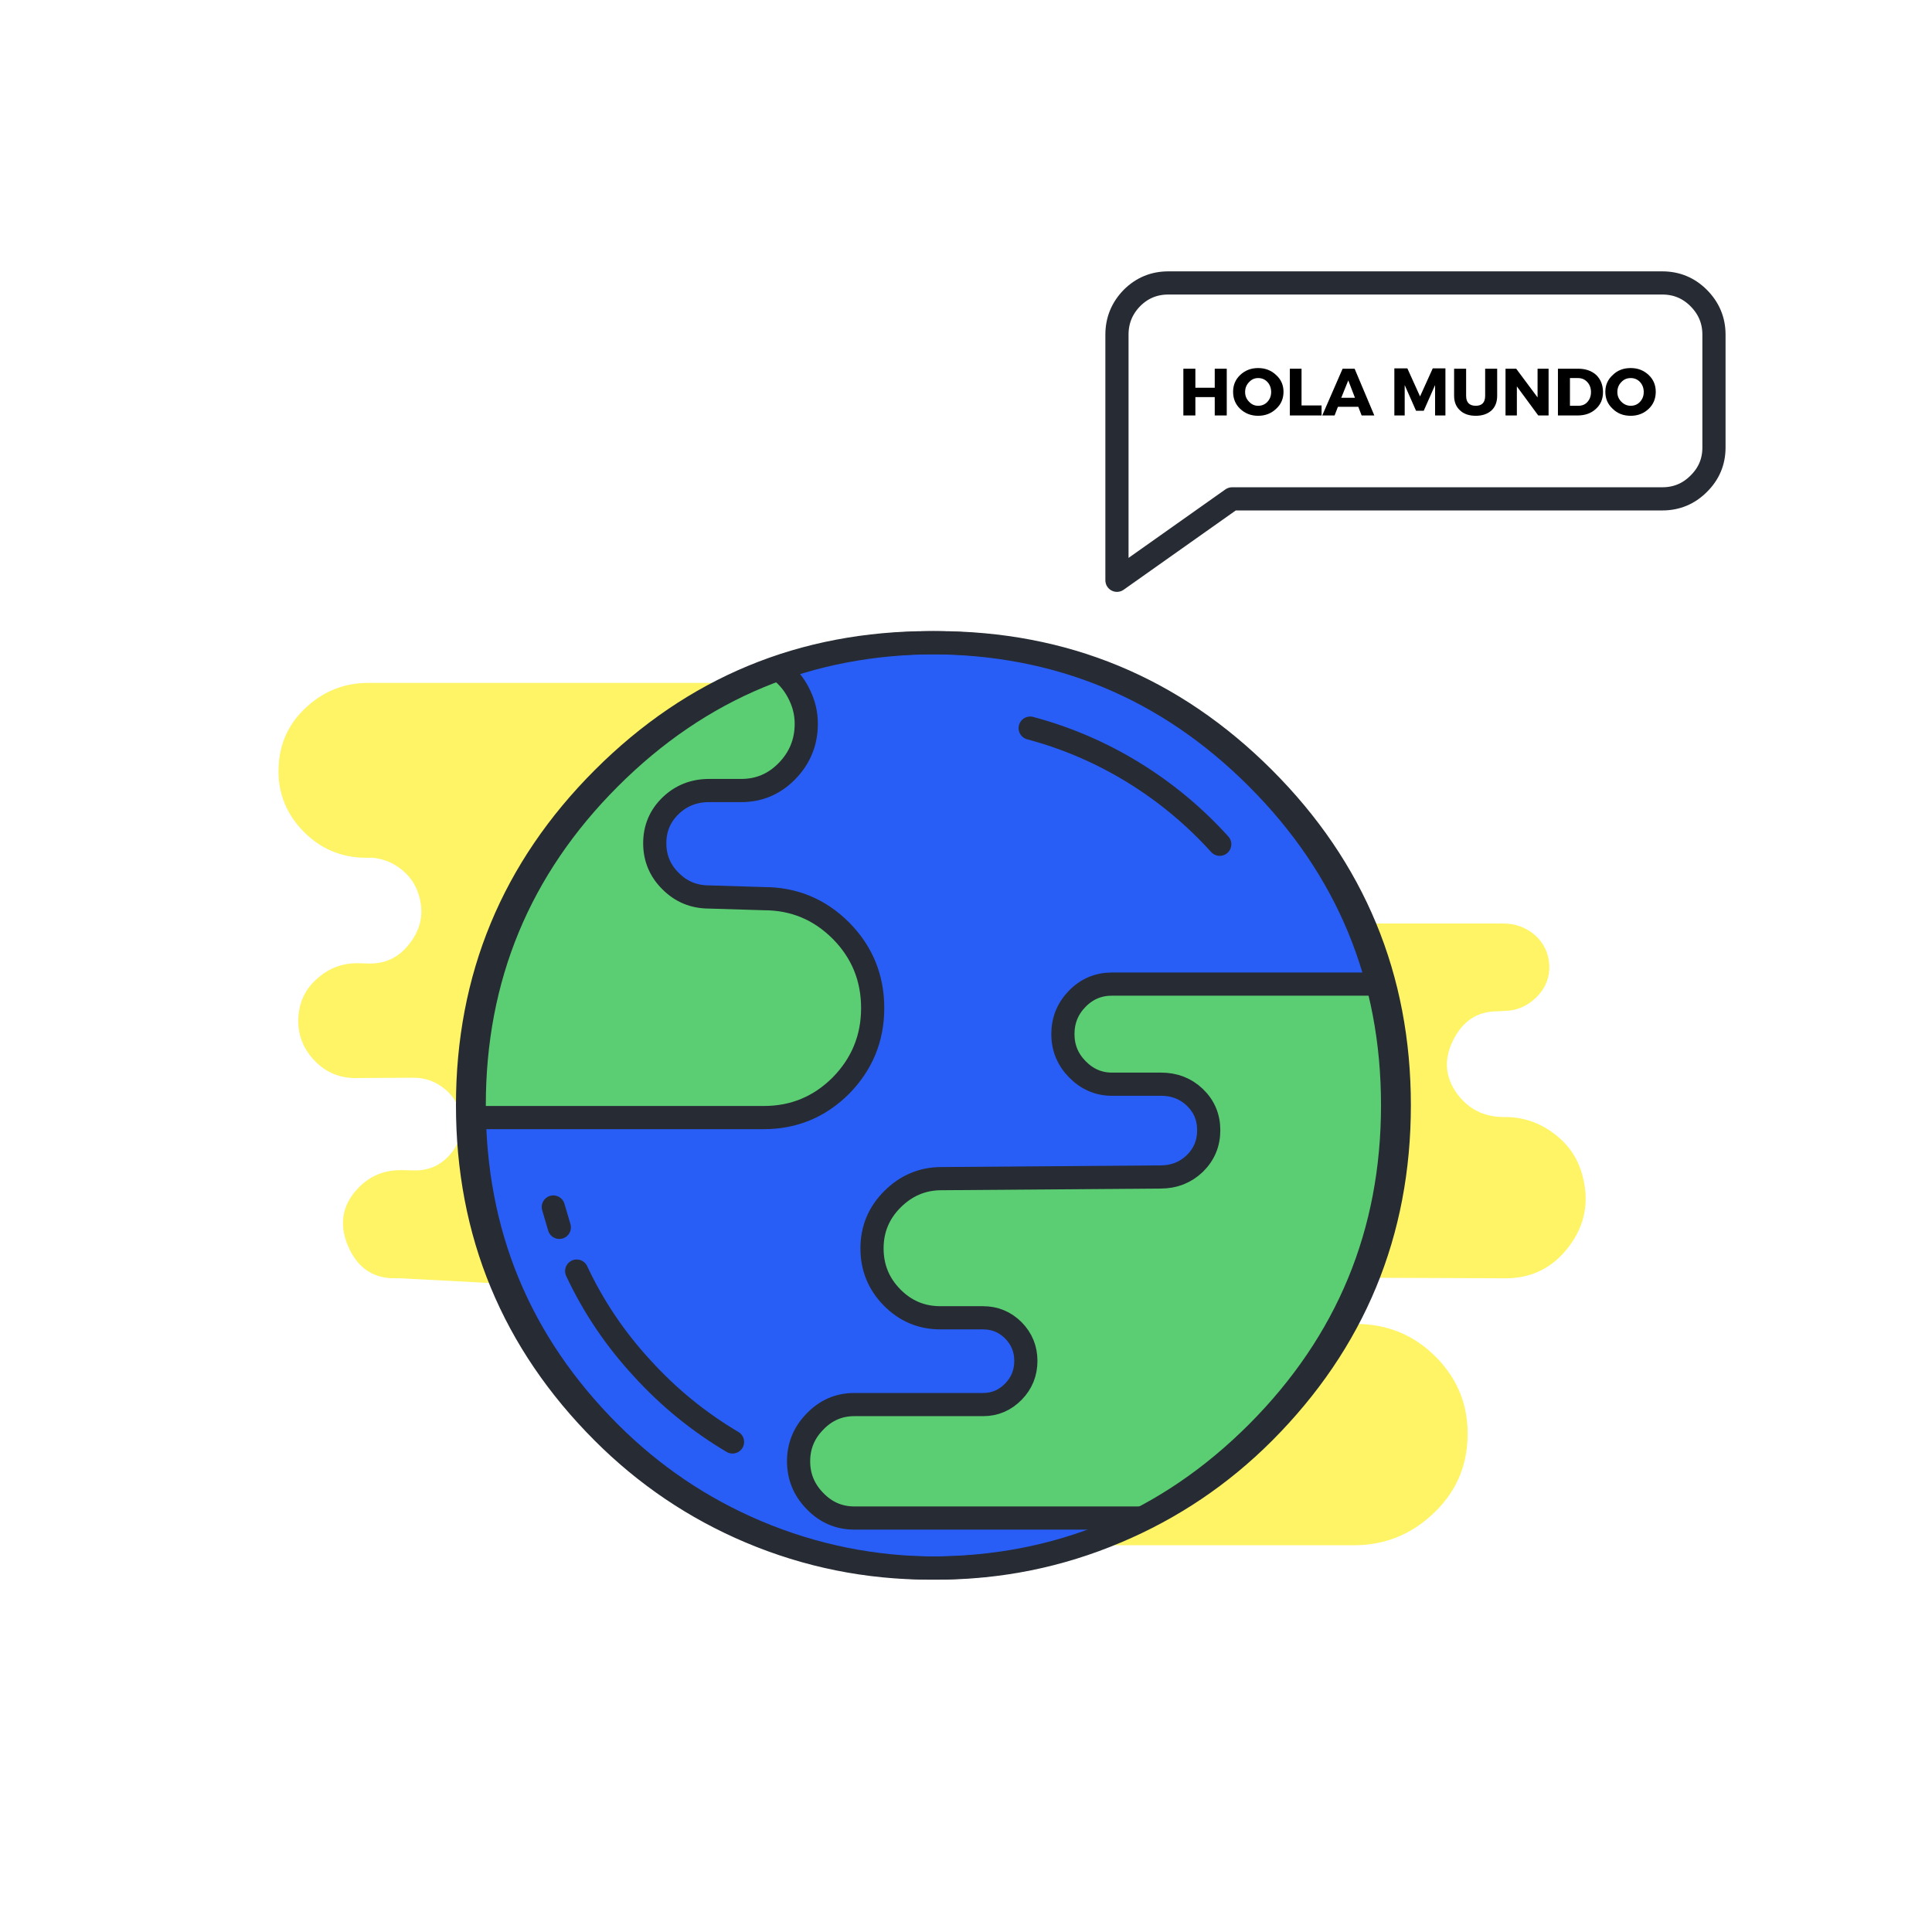 
<svg xmlns="http://www.w3.org/2000/svg" version="1.1" xmlns:xlink="http://www.w3.org/1999/xlink" preserveAspectRatio="none" x="0px" y="0px" width="250px" height="250px" viewBox="0 0 250 250">
<defs>
<linearGradient id="Gradient_1" gradientUnits="userSpaceOnUse" x1="259.238" y1="358.488" x2="285.963" y2="385.213" spreadMethod="pad">
<stop  offset="0%" stop-color="#FFFFFF"/>

<stop  offset="100%" stop-color="#CCCCCC"/>
</linearGradient>

<linearGradient id="Gradient_2" gradientUnits="userSpaceOnUse" x1="260.85" y1="363.088" x2="260.85" y2="373.512" spreadMethod="pad">
<stop  offset="0%" stop-color="#5BCD73"/>

<stop  offset="100%" stop-color="#295EF6"/>
</linearGradient>

<linearGradient id="Gradient_3" gradientUnits="userSpaceOnUse" x1="267.55" y1="363.088" x2="267.55" y2="373.512" spreadMethod="pad">
<stop  offset="0%" stop-color="#5BCD73"/>

<stop  offset="100%" stop-color="#295EF6"/>
</linearGradient>

<linearGradient id="Gradient_4" gradientUnits="userSpaceOnUse" x1="276.1" y1="363.088" x2="276.1" y2="373.512" spreadMethod="pad">
<stop  offset="0%" stop-color="#5BCD73"/>

<stop  offset="100%" stop-color="#295EF6"/>
</linearGradient>

<filter id="Filter_1" x="-20%" y="-20%" width="140%" height="140%" color-interpolation-filters="sRGB">
<feColorMatrix in="SourceGraphic" type="matrix" values="1 0 0 0 0 0 1 0 0 0 0 0 1 0 0 0 0 0 0.33 0" result="result1"/>
</filter>

<g id="Layer0_0_MEMBER_0_FILL">
<path fill="#FEF465" stroke="none" d="
M 329.75 185.4
Q 328.8 181.65 325.6 179.3 322.45 176.95 318.55 177 314.2 177 311.5 173.85 308 169.65 310.35 164.75 312.7 160 317.55 160
L 318.45 159.95
Q 321.05 159.95 322.95 158.1 324.85 156.25 324.75 153.7 324.6 151.2 322.8 149.6 320.95 148 318.4 148
L 205.3 148 225.8 111.95 148.4 111.95
Q 143.4 111.95 139.7 115.25 135.9 118.6 135.55 123.5 135.1 129 138.9 133.05 142.65 137 148.15 137
L 148.15 136.95
Q 151.05 136.95 153.35 138.6 155.7 140.3 156.5 143 157.75 147.1 155.2 150.55 152.7 154 148.65 154
L 146.7 153.95
Q 143.65 153.95 141.35 155.9 138.95 157.85 138.55 160.8 138.05 164.5 140.45 167.25 142.85 170 146.45 170
L 155.15 169.95
Q 158.05 169.95 160.3 171.85 162.5 173.7 162.85 176.55 163.25 179.95 161 182.5 158.75 185 155.4 185
L 153.25 184.95
Q 149.95 184.95 147.65 187.1 143.85 190.7 145.85 195.45 147.75 200 152.25 200
L 152.25 199.95
Q 240.35 204.4 240.15 209.85 240 213.7 237.2 216.35 234.4 219 230.5 219
L 224.6 218.95
Q 220.75 218.95 217.75 221.4 214.65 223.85 214 227.6 213.15 232.5 216.3 236.25 219.4 240 224.25 240
L 296.05 240
Q 302.65 240 307.45 235.5 312.3 231 312.5 224.5 312.75 217.65 307.95 212.8 303.2 208 296.35 208
L 292.75 208
Q 291.15 208 289.95 206.95 288.7 205.9 288.55 204.35 288.4 202.55 289.6 201.25 290.8 199.9 292.55 199.9
L 318.8 200
Q 324.35 200 327.75 195.55 331.25 191 329.75 185.4 Z"/>
</g>

<g id="Layer0_0_MEMBER_1_FILL">
<path fill="#295EF6" stroke="none" d="
M 233.55 105.35
Q 204.85 105.35 184.55 125.65 164.25 145.95 164.25 174.65 164.25 203.4 184.55 223.7 194.15 233.3 206.55 238.55 219.45 244 233.55 244 247.65 244 260.5 238.55 272.95 233.3 282.55 223.7 302.85 203.35 302.85 174.65 302.85 145.95 282.55 125.65 262.25 105.35 233.55 105.35 Z"/>
</g>

<g id="Layer0_0_MEMBER_2_FILL">
<path fill="#5BCD73" stroke="none" d="
M 213.05 113
Q 212.15 111.1 210.6 109.7 204.1 111.25 196.15 115.95 180.2 125.35 172.8 141.25 165.45 157.2 164.5 168.2 164 173.7 165 176
L 207.65 176
Q 214.4 176 219.2 171.3 223.95 166.55 223.95 159.8 223.95 153.05 219.2 148.35 214.4 143.65 207.65 143.65
L 199.45 143.3
Q 196.1 143.3 193.7 140.9 191.3 138.55 191.3 135.15 191.3 131.8 193.7 129.4 196.1 127 199.45 127
L 204.25 127
Q 208.3 127 211.15 124.1 214 121.15 214 117.1 214 114.95 213.05 113 Z"/>
</g>

<g id="Layer0_0_MEMBER_3_FILL">
<path fill="#5BCD73" stroke="none" d="
M 234.25 185.55
Q 229.95 185.55 226.9 188.55 223.85 191.55 223.85 195.8 223.85 200.1 226.85 203.05 229.8 206 234.1 206
L 240.5 206
Q 243.15 206 245.05 207.9 246.9 209.85 246.9 212.5 246.9 215.15 245.05 217.05 243.15 219 240.5 219
L 221.2 219
Q 217.75 219 215.3 221.55 212.85 224.05 212.85 227.5 212.85 230.95 215.3 233.45 217.75 236 221.2 236
L 264 236 266.4 235.5
Q 269.45 234.55 272.85 232.3 283.6 225.1 293.4 207.8 303.2 190.5 302.1 171.55 301.75 165.6 300.35 160.2
L 299 156 259.8 156
Q 256.75 156 254.6 158.2 252.45 160.4 252.45 163.5 252.45 166.55 254.6 168.75 256.8 171 259.8 171
L 267.15 171
Q 270.1 171 272.2 173.1 274.3 175.15 274.3 178.15 274.3 181.1 272.2 183.2 270.05 185.3 267.1 185.3
L 234.25 185.55 Z"/>
</g>

<g id="Layer0_0_MEMBER_10_MEMBER_0_FILL">
<path fill="#000000" stroke="none" d="
M 272.2 67.1
L 272.2 64.25 270.4 64.25 270.4 71.25 272.2 71.25 272.2 68.5 275.1 68.5 275.1 71.25 276.9 71.25 276.9 64.25 275.1 64.25 275.1 67.1 272.2 67.1 Z"/>
</g>

<g id="Layer0_0_MEMBER_10_MEMBER_1_FILL">
<path fill="#000000" stroke="none" d="
M 281.6 64.15
Q 280 64.15 278.9 65.2 277.85 66.2 277.85 67.7 277.85 69.25 278.9 70.25 280 71.3 281.6 71.3 283.2 71.3 284.3 70.25 285.4 69.25 285.4 67.7 285.4 66.2 284.3 65.2 283.2 64.15 281.6 64.15
M 281.6 65.65
Q 282.45 65.65 283 66.25 283.55 66.85 283.55 67.75 283.55 68.6 283 69.2 282.45 69.8 281.6 69.8 280.8 69.8 280.25 69.2 279.65 68.6 279.65 67.75 279.65 66.85 280.25 66.25 280.8 65.65 281.6 65.65 Z"/>
</g>

<g id="Layer0_0_MEMBER_10_MEMBER_2_FILL">
<path fill="#000000" stroke="none" d="
M 291.1 69.75
L 288.1 69.75 288.1 64.25 286.35 64.25 286.35 71.25 291.1 71.25 291.1 69.75 Z"/>
</g>

<g id="Layer0_0_MEMBER_10_MEMBER_3_FILL">
<path fill="#000000" stroke="none" d="
M 291.2 71.25
L 293.05 71.25 293.55 69.95 296.6 69.95 297.1 71.25 299 71.25 296.05 64.25 294.25 64.25 291.2 71.25
M 295.1 66
L 296.1 68.6 294.05 68.6 295.1 66 Z"/>
</g>

<g id="Layer0_0_MEMBER_10_MEMBER_4_FILL">
<path fill="#000000" stroke="none" d="
M 308.1 71.25
L 309.65 71.25 309.65 64.2 307.75 64.2 305.85 68.4 303.95 64.2 302 64.2 302 71.25 303.55 71.25 303.55 66.7 305.25 70.55 306.4 70.55 308.1 66.7 308.1 71.25 Z"/>
</g>

<g id="Layer0_0_MEMBER_10_MEMBER_5_FILL">
<path fill="#000000" stroke="none" d="
M 312.75 68.3
L 312.75 64.25 310.95 64.25 310.95 68.3
Q 310.95 69.7 311.85 70.5 312.7 71.3 314.2 71.3 315.65 71.3 316.55 70.5 317.4 69.7 317.4 68.3
L 317.4 64.25 315.6 64.25 315.6 68.3
Q 315.6 69.8 314.2 69.8 312.75 69.8 312.75 68.3 Z"/>
</g>

<g id="Layer0_0_MEMBER_10_MEMBER_6_FILL">
<path fill="#000000" stroke="none" d="
M 325.1 71.25
L 325.1 64.25 323.45 64.25 323.45 68.55 320.25 64.25 318.65 64.25 318.65 71.25 320.35 71.25 320.35 66.9 323.55 71.25 325.1 71.25 Z"/>
</g>

<g id="Layer0_0_MEMBER_10_MEMBER_7_FILL">
<path fill="#000000" stroke="none" d="
M 332.25 65.2
Q 331.2 64.25 329.55 64.25
L 326.5 64.25 326.5 71.25 329.45 71.25
Q 331.15 71.25 332.2 70.25 333.25 69.3 333.25 67.75 333.25 66.2 332.25 65.2
M 330.9 66.25
Q 331.45 66.85 331.45 67.75 331.45 68.65 330.9 69.25 330.4 69.8 329.55 69.8
L 328.3 69.8 328.3 65.65 329.5 65.65
Q 330.35 65.65 330.9 66.25 Z"/>
</g>

<g id="Layer0_0_MEMBER_10_MEMBER_8_FILL">
<path fill="#000000" stroke="none" d="
M 341.15 67.7
Q 341.15 66.2 340.1 65.2 339 64.15 337.4 64.15 335.75 64.15 334.7 65.2 333.6 66.2 333.6 67.7 333.6 69.25 334.7 70.25 335.75 71.3 337.4 71.3 339 71.3 340.1 70.25 341.15 69.25 341.15 67.7
M 335.4 67.75
Q 335.4 66.85 336 66.25 336.55 65.65 337.4 65.65 338.25 65.65 338.8 66.25 339.35 66.85 339.35 67.75 339.35 68.6 338.8 69.2 338.25 69.8 337.4 69.8 336.6 69.8 336 69.2 335.4 68.6 335.4 67.75 Z"/>
</g>

<g id="Layer0_1_MEMBER_1_FILL">
<path fill="#FFFFFF" stroke="none" d="
M 360.15 109.95
Q 356.15 109.95 353.3 112.8 350.5 115.65 350.5 119.65
L 350.5 202.6
Q 350.5 206.6 353.3 209.45 356.15 212.3 360.15 212.3
L 475.8 212.3
Q 479.8 212.3 482.65 209.45 485.5 206.6 485.5 202.6
L 485.5 119.65
Q 485.5 115.65 482.65 112.8 479.8 109.95 475.8 109.95
L 360.15 109.95 Z"/>
</g>

<g id="Layer0_1_MEMBER_2_FILL">
<path fill="#FEF465" stroke="none" d="
M 360.15 109.95
Q 356.15 109.95 353.3 112.8 350.5 115.65 350.5 119.65
L 350.5 193.5 485.5 193.5 485.5 119.65
Q 485.5 115.65 482.65 112.8 479.8 109.95 475.8 109.95
L 360.15 109.95 Z"/>
</g>

<g id="Layer0_1_MEMBER_3_FILL">
<path fill="#FFFFFF" stroke="none" d="
M 364.3 120
L 364.3 193.5 471.65 193.5 471.65 120 364.3 120 Z"/>
</g>

<g id="Layer0_1_MEMBER_12_FILL">
<path fill="#272B33" stroke="none" d="
M 365 133.5
L 365 141.5 471 141.5 471 133.5 365 133.5 Z"/>
</g>

<g id="Layer0_1_MEMBER_14_FILL">
<path fill="#5BCD73" stroke="none" d="
M 364.65 141.5
L 364.65 176 471.3 176 471.3 141.5 364.65 141.5 Z"/>
</g>

<g id="Layer0_1_MEMBER_15_FILL">
<path fill="#5BCD73" stroke="none" d="
M 401.25 151.7
Q 398.15 151.7 395.95 153.9 393.75 156.1 393.75 159.2 393.75 162.3 395.95 164.5 398.15 166.7 401.25 166.7 404.35 166.7 406.55 164.5 408.75 162.3 408.75 159.2 408.75 156.1 406.55 153.9 404.35 151.7 401.25 151.7 Z"/>
</g>

<g id="Layer0_1_MEMBER_19_FILL">
<path fill="#295EF6" stroke="none" d="
M 397 185.1
Q 397 184.25 396.35 183.6 395.7 183 394.85 183
L 387.5 183
Q 386.65 183 386 183.6 385.4 184.25 385.4 185.1 385.4 185.95 386 186.6 386.65 187.25 387.5 187.25
L 394.85 187.25
Q 395.7 187.25 396.35 186.6 397 185.95 397 185.1 Z"/>
</g>

<g id="Layer0_1_MEMBER_20_FILL">
<path fill="#295EF6" stroke="none" d="
M 424.25 185.1
Q 424.25 184.25 423.65 183.6 423 183 422.15 183
L 414.8 183
Q 413.95 183 413.3 183.6 412.7 184.25 412.7 185.1 412.7 185.95 413.3 186.6 413.95 187.25 414.8 187.25
L 422.15 187.25
Q 423 187.25 423.65 186.6 424.25 185.95 424.25 185.1 Z"/>
</g>

<g id="Layer0_1_MEMBER_21_FILL">
<path fill="#295EF6" stroke="none" d="
M 443.6 183
Q 442.75 183 442.1 183.6 441.5 184.25 441.5 185.1 441.5 185.95 442.1 186.6 442.75 187.25 443.6 187.25
L 450.95 187.25
Q 451.8 187.25 452.45 186.6 453.05 185.95 453.05 185.1 453.05 184.25 452.45 183.6 451.8 183 450.95 183
L 443.6 183 Z"/>
</g>

<g id="iconos_otros_ai_Layer_1__Path__2_0_Layer0_0_FILL">
<path fill="#FFFFFF" stroke="none" d="
M 9.65 0
Q 5.65 0 2.8 2.85 0 5.7 0 9.7
L 0 83.55 114.5 83.55 9.65 0 Z"/>
</g>

<g id="Layer0_2_MEMBER_0_MEMBER_0_FILL">
<path fill="#295EF6" stroke="none" d="
M 419.75 363.5
L 423.6 372.5 447.65 372.5 430.8 336.2 419.75 363.5 Z"/>
</g>

<g id="Layer0_2_MEMBER_1_MEMBER_0_FILL">
<path fill="#295EF6" stroke="none" d="
M 414.95 372.5
L 418.8 363.5 407.75 336.2 390.9 372.5 414.95 372.5 Z"/>
</g>

<g id="Layer0_2_MEMBER_2_FILL">
<path fill="#5BCD73" stroke="none" d="
M 418.65 250.5
Q 416 252.25 412.6 256 405.9 263.55 402.4 273.75 391.2 306.4 416.65 353.4
L 422.55 353.4
Q 448 306.4 435.85 273.75 432.05 263.55 425 256
L 418.65 250.5 Z"/>
</g>

<g id="Layer0_2_MEMBER_3_FILL">
<path fill="#FFFFFF" stroke="none" d="
M 413.7 364
L 411.25 367.85
Q 409.1 372.6 410.7 376.8
L 411.85 375.8 413.25 379.55
Q 415.25 383.75 418.1 385.7
L 420.35 384.2
Q 422.85 382.4 423.95 380.85
L 426.55 383.35
Q 428.3 381.25 429.1 377.8 430.65 370.9 425.95 364
L 413.7 364 Z"/>
</g>

<g id="Layer0_2_MEMBER_4_FILL">
<path fill="#5BCD73" stroke="none" d="
M 427.65 362.95
L 425.65 353.4 413.95 353.4 411.95 362.95 427.65 362.95 Z"/>
</g>

<g id="Layer0_2_MEMBER_5_MEMBER_0_FILL">
<path fill="#FEF465" stroke="none" d="
M 413.7 363.35
L 411.25 367.4
Q 409.1 372.3 410.7 376.5
L 411.85 375.65 413.25 379.45
Q 415.25 383.7 418.1 385.65
L 420.35 384.15
Q 422.85 382.35 423.95 380.8
L 426.55 383
Q 428.3 381.1 429.1 377.65 430.65 370.8 425.95 363.35
L 413.7 363.35 Z"/>
</g>

<g id="Layer0_2_MEMBER_6_FILL">
<path fill="#FEF465" stroke="none" d="
M 427.85 296.55
Q 427.85 292.85 425.25 290.25 422.6 287.65 418.9 287.65 415.2 287.65 412.6 290.25 410 292.85 410 296.55 410 300.25 412.6 302.9 415.2 305.5 418.9 305.5 422.6 305.5 425.25 302.9 427.85 300.25 427.85 296.55 Z"/>
</g>

<g id="Layer0_2_MEMBER_7_FILL">
<path fill="#FEF465" stroke="none" d="
M 422.75 275.55
Q 422.75 274 421.6 272.85 420.5 271.75 418.9 271.75 417.35 271.75 416.2 272.85 415.1 274 415.1 275.55 415.1 277.15 416.2 278.3 417.3 279.4 418.9 279.4 420.5 279.4 421.6 278.3 422.75 277.15 422.75 275.55 Z"/>
</g>

<g id="Layer0_2_MEMBER_10_FILL">
<path fill="#FEF465" stroke="none" d="
M 414.85 319.05
L 414.85 321.15
Q 414.85 323.2 416.3 324.6 417.75 326.05 419.75 326.05 421.75 326.05 423.2 324.6 424.6 323.2 424.6 321.15
L 424.6 319.05
Q 424.6 317 423.2 315.6 421.75 314.15 419.75 314.15 417.75 314.15 416.3 315.6 414.85 317.05 414.85 319.05 Z"/>
</g>

<g id="Layer0_2_MEMBER_11_FILL">
<path fill="#272B33" stroke="none" d="
M 418.65 250.5
Q 411.6 257.4 410 259.5
L 428 259.5
Q 421.8 252.25 418.65 250.5 Z"/>
</g>

<g id="Layer0_2_MEMBER_12_MEMBER_0_FILL">
<path fill="#5BCD73" stroke="none" d="
M 381.2 384.3
Q 381.2 387.6 382.75 389.4 384.25 391.15 387.15 391.15 390.05 391.15 391.55 389.4 393.1 387.6 393.1 384.3 393.1 381 391.55 379.25 390.05 377.45 387.15 377.45 384.25 377.45 382.75 379.25 381.2 381 381.2 384.3
M 385.3 380.95
Q 385.85 379.95 387.15 379.95 388.45 379.95 389 380.95 389.6 382 389.6 384.3 389.6 386.6 389 387.6 388.45 388.65 387.15 388.65 385.85 388.65 385.3 387.6 384.7 386.6 384.7 384.3 384.7 382 385.3 380.95 Z"/>
</g>

<g id="Layer0_2_MEMBER_13_MEMBER_0_FILL">
<path fill="#5BCD73" stroke="none" d="
M 372.25 408.6
Q 370.7 410.4 370.7 413.65 370.7 416.95 372.25 418.75 373.8 420.5 376.7 420.5 379.55 420.5 381.1 418.75 382.65 416.95 382.65 413.65 382.65 410.4 381.1 408.6 379.55 406.85 376.7 406.85 373.8 406.85 372.25 408.6
M 378.55 410.35
Q 379.15 411.4 379.15 413.65 379.15 415.95 378.55 417 378 418 376.7 418 375.4 418 374.8 417 374.25 416 374.25 413.65 374.25 411.35 374.8 410.35 375.4 409.35 376.7 409.35 378 409.35 378.55 410.35 Z"/>
</g>

<g id="Layer0_2_MEMBER_14_MEMBER_0_FILL">
<path fill="#5BCD73" stroke="none" d="
M 415.15 418.75
Q 416.65 420.5 419.55 420.5 422.4 420.5 423.95 418.75 425.5 416.95 425.5 413.65 425.5 410.4 423.95 408.6 422.4 406.85 419.55 406.85 416.65 406.85 415.15 408.6 413.6 410.4 413.6 413.65 413.6 416.95 415.15 418.75
M 421.4 410.35
Q 422 411.4 422 413.65 422 415.95 421.4 417 420.85 418 419.55 418 418.25 418 417.7 417 417.1 415.95 417.1 413.65 417.1 411.4 417.7 410.35 418.25 409.35 419.55 409.35 420.85 409.35 421.4 410.35 Z"/>
</g>

<g id="Layer0_2_MEMBER_15_MEMBER_0_FILL">
<path fill="#5BCD73" stroke="none" d="
M 455.25 379.7
Q 452.35 379.7 450.8 381.5 449.25 383.25 449.25 386.55 449.25 389.85 450.8 391.65 452.35 393.4 455.25 393.4 458.1 393.4 459.65 391.65 461.15 389.85 461.15 386.55 461.15 383.25 459.65 381.5 458.1 379.7 455.25 379.7
M 453.35 383.2
Q 453.95 382.2 455.25 382.2 456.5 382.2 457.05 383.2 457.65 384.25 457.65 386.55 457.65 390.9 455.25 390.9 453.95 390.9 453.35 389.85 452.75 388.85 452.75 386.55 452.75 384.25 453.35 383.2 Z"/>
</g>

<g id="Layer0_2_MEMBER_16_MEMBER_0_FILL">
<path fill="#5BCD73" stroke="none" d="
M 485.6 394.2
Q 484.05 392.45 481.2 392.45 478.3 392.45 476.75 394.2 475.2 396 475.2 399.25 475.2 402.55 476.75 404.35 478.3 406.1 481.2 406.1 484.05 406.1 485.6 404.35 487.1 402.55 487.1 399.25 487.1 396 485.6 394.2
M 479.3 395.95
Q 479.9 394.95 481.2 394.95 482.5 394.95 483.05 395.95 483.65 397 483.65 399.25 483.65 401.55 483.05 402.6 482.5 403.6 481.2 403.6 479.9 403.6 479.3 402.6 478.7 401.55 478.7 399.25 478.7 396.95 479.3 395.95 Z"/>
</g>

<g id="Layer0_2_MEMBER_17_MEMBER_0_FILL">
<path fill="#295EF6" stroke="none" d="
M 399.5 412.2
L 402.9 412.2 402.9 398.7 397 398.7 397 401.45 399.5 401.45 399.5 412.2 Z"/>
</g>

<g id="Layer0_2_MEMBER_18_MEMBER_0_FILL">
<path fill="#295EF6" stroke="none" d="
M 361.35 385.5
L 355.45 385.5 355.45 388.25 357.9 388.25 357.9 398.95 361.35 398.95 361.35 385.5 Z"/>
</g>

<g id="Layer0_2_MEMBER_19_MEMBER_0_FILL">
<path fill="#295EF6" stroke="none" d="
M 436.2 389.4
L 430.3 389.4 430.3 392.15 432.8 392.15 432.8 402.85 436.2 402.85 436.2 389.4 Z"/>
</g>

<g id="Layer0_2_MEMBER_20_MEMBER_0_FILL">
<path fill="#295EF6" stroke="none" d="
M 457.75 420.4
L 461.15 420.4 461.15 406.95 455.25 406.95 455.25 409.7 457.75 409.7 457.75 420.4 Z"/>
</g>

<g id="iconos_otros_ai_Layer_1__Path__2_0_0_Layer0_0_FILL">
<path fill="#FFFFFF" stroke="none" d="
M 19.7 0.05
Q 17.05 1.75 13.75 5.5 7.1 13.05 3.7 23.2 -7.25 55.75 18.2 102.75
L 16.3 104.35 15.3 113 19.7 113 19.7 0.05 Z"/>
</g>

<g id="Layer0_3_MEMBER_0_FILL">
<path fill="#272B33" stroke="none" d="
M 265.8 296.7
Q 263.4 294.3 260 294.3
L 172.55 294.3
Q 169.15 294.3 166.7 296.7 164.3 299.15 164.3 302.55
L 164.3 364.4
Q 164.3 367.8 166.7 370.25 169.15 372.65 172.55 372.65
L 260 372.65
Q 263.4 372.65 265.8 370.25 268.2 367.8 268.2 364.4
L 268.2 302.55
Q 268.2 299.15 265.8 296.7 Z"/>
</g>

<g id="Layer0_3_MEMBER_1_FILL">
<path fill="#295EF6" stroke="none" d="
M 175.6 301.3
Q 174.5 301.3 173.75 302.1 173 302.85 173 303.95
L 173 362.35
Q 173 363.45 173.75 364.2 174.5 365 175.6 365
L 257.1 365
Q 258.2 365 258.95 364.2 259.75 363.45 259.75 362.35
L 259.75 303.95
Q 259.75 302.85 258.95 302.1 258.2 301.3 257.1 301.3
L 175.6 301.3 Z"/>
</g>

<g id="Layer0_3_MEMBER_4_FILL">
<path fill="#FFFFFF" stroke="none" d="
M 170 311.9
Q 170 311.35 169.6 310.95 169.2 310.55 168.65 310.55 168.1 310.55 167.7 310.95 167.3 311.35 167.3 311.9 167.3 312.45 167.7 312.85 168.1 313.25 168.65 313.25 169.2 313.25 169.6 312.85 170 312.45 170 311.9 Z"/>
</g>

<g id="Mask_iconos_otros_ai_Layer_1__Clip_Group__0_2_MASK_0_FILL">
<path fill="#FFFFFF" stroke="none" d="
M 86.75 2.65
Q 86.75 1.55 85.95 0.8 85.2 0 84.1 0
L 2.6 0
Q 1.5 0 0.75 0.8 0 1.55 0 2.65
L 0 61.05
Q 0 62.15 0.75 62.9 1.5 63.7 2.6 63.7
L 84.1 63.7
Q 85.2 63.7 85.95 62.9 86.75 62.15 86.75 61.05
L 86.75 2.65 Z"/>
</g>

<g id="iconos_otros_ai_Layer_1__Clip_Group__0_Layer2_0_MEMBER_0_FILL">
<path fill="#5BCD73" stroke="none" d="
M 55.3 14.7
Q 50.1 9.4 43.05 9.4 36 9.4 30.85 14.7 25.8 19.85 25.8 26.7
L 60.35 26.7
Q 60.35 19.85 55.3 14.7 Z"/>
</g>

<g id="iconos_otros_ai_Layer_1__Clip_Group__0_Layer2_0_MEMBER_1_FILL">
<path fill="#5BCD73" stroke="none" d="
M 25.8 51.9
Q 25.8 53.9 27.2 55.3 28.6 56.7 30.6 56.7
L 55.55 56.7
Q 57.55 56.7 58.95 55.3 60.35 53.9 60.35 51.9
L 60.35 28.4 25.8 28.4 25.8 51.9 Z"/>
</g>

<g id="iconos_otros_ai_Layer_1__Clip_Group__0_Layer2_0_MEMBER_2_FILL">
<path fill="#5BCD73" stroke="none" d="
M 36.9 69.4
Q 38.5 69.4 39.6 68.3 40.7 67.15 40.7 65.55
L 40.7 57.15
Q 40.7 55.55 39.6 54.4 38.5 53.3 36.9 53.3 35.3 53.3 34.15 54.4 33.05 55.55 33.05 57.15
L 33.05 65.55
Q 33.05 67.15 34.15 68.3 35.3 69.4 36.9 69.4 Z"/>
</g>

<g id="iconos_otros_ai_Layer_1__Clip_Group__0_Layer2_0_MEMBER_3_FILL">
<path fill="#5BCD73" stroke="none" d="
M 53.55 57.15
Q 53.55 55.55 52.4 54.4 51.3 53.3 49.7 53.3 48.1 53.3 46.95 54.4 45.85 55.55 45.85 57.15
L 45.85 65.55
Q 45.85 67.15 46.95 68.3 48.1 69.4 49.7 69.4 51.3 69.4 52.4 68.3 53.55 67.15 53.55 65.55
L 53.55 57.15 Z"/>
</g>

<g id="iconos_otros_ai_Layer_1__Clip_Group__0_Layer2_0_MEMBER_4_FILL">
<path fill="#5BCD73" stroke="none" d="
M 69.45 47.45
L 69.45 32.25
Q 69.45 30.65 68.35 29.5 67.25 28.4 65.65 28.4 64.05 28.4 62.9 29.5 61.8 30.65 61.8 32.25
L 61.8 47.45
Q 61.8 49.05 62.9 50.2 64.05 51.3 65.65 51.3 67.25 51.3 68.35 50.2 69.45 49.05 69.45 47.45 Z"/>
</g>

<g id="iconos_otros_ai_Layer_1__Clip_Group__0_Layer2_0_MEMBER_5_FILL">
<path fill="#5BCD73" stroke="none" d="
M 24.5 47.45
L 24.5 32.25
Q 24.5 30.65 23.35 29.5 22.25 28.4 20.65 28.4 19.05 28.4 17.95 29.5 16.8 30.65 16.8 32.25
L 16.8 47.45
Q 16.8 49.05 17.95 50.2 19.05 51.3 20.65 51.3 22.25 51.3 23.35 50.2 24.5 49.05 24.5 47.45 Z"/>
</g>

<g id="iconos_otros_ai_Layer_1__Clip_Group__0_Layer2_0_MEMBER_8_FILL">
<path fill="#295EF6" stroke="none" d="
M 49.65 17.95
Q 49.1 18.5 49.1 19.2 49.1 19.95 49.65 20.5 50.15 21 50.9 21 51.65 21 52.2 20.5 52.7 19.95 52.7 19.2 52.7 18.5 52.2 17.95 51.65 17.45 50.9 17.45 50.15 17.45 49.65 17.95 Z"/>
</g>

<g id="iconos_otros_ai_Layer_1__Clip_Group__0_Layer2_0_MEMBER_9_FILL">
<path fill="#295EF6" stroke="none" d="
M 34.3 17.95
Q 33.75 18.5 33.75 19.2 33.75 19.95 34.3 20.5 34.8 21 35.55 21 36.25 21 36.8 20.5 37.3 19.95 37.3 19.2 37.3 18.5 36.8 17.95 36.25 17.45 35.55 17.45 34.8 17.45 34.3 17.95 Z"/>
</g>

<g id="iconos_otros_ai_Layer_1__Path__9_0_Layer0_0_FILL">
<path fill="#FFFFFF" stroke="none" d="
M 0 62.45
L 53 0 0 0 0 62.45 Z"/>
</g>

<g id="Layer0_3_MEMBER_8_FILL">
<path fill="#FFFFFF" stroke="none" d="
M 290 341.7
Q 290 340 288.75 338.75 287.55 337.55 285.8 337.55
L 253.25 337.55
Q 251.55 337.55 250.3 338.75 249.1 340 249.1 341.7
L 249.1 399.6
Q 249.1 401.35 250.3 402.55 251.55 403.75 253.25 403.75
L 285.8 403.75
Q 287.55 403.75 288.75 402.55 289.95 401.35 289.95 399.6
L 290 341.7 Z"/>
</g>

<g id="Layer0_3_MEMBER_9_FILL">
<path fill="#5BCD73" stroke="none" d="
M 289.2 346
Q 288.45 345.2 287.35 345.2
L 251.75 345.2
Q 250.65 345.2 249.9 346 249.1 346.75 249.1 347.85
L 249.1 392.5
Q 249.1 393.6 249.9 394.35 250.65 395.15 251.75 395.15
L 287.35 395.15
Q 288.45 395.15 289.2 394.35 290 393.6 290 392.5
L 290 347.85
Q 290 346.75 289.2 346 Z"/>
</g>

<g id="iconos_otros_ai_Layer_1__Path__5_0_Layer0_0_FILL">
<path fill="#FFFFFF" stroke="none" d="
M 0 49.95
L 40.9 0 0 0 0 49.95 Z"/>
</g>

<g id="Layer0_3_MEMBER_12_FILL">
<path fill="#FFFFFF" stroke="none" d="
M 280.8 341.5
Q 281.5 341.5 281.5 340.8 281.5 340.1 280.8 340.1 280.1 340.1 280.1 340.8 280.1 341.5 280.8 341.5 Z"/>
</g>

<g id="Layer0_3_MEMBER_13_FILL">
<path fill="#272B33" stroke="none" d="
M 272.6 399.4
Q 272.6 398.15 271.7 397.25 270.8 396.35 269.55 396.35 268.3 396.35 267.4 397.25 266.5 398.15 266.5 399.4 266.5 400.7 267.4 401.6 268.3 402.5 269.55 402.5 270.8 402.5 271.7 401.6 272.6 400.65 272.6 399.4 Z"/>
</g>

<g id="Layer0_3_MEMBER_14_FILL">
<path fill="url(#Gradient_1)" stroke="none" d="
M 279.9 357.8
Q 278 355.85 275.25 355.85
L 263.2 355.85
Q 260.45 355.85 258.55 357.8 256.6 359.7 256.6 362.45
L 256.6 374.5
Q 256.6 377.25 258.55 379.15 260.45 381.1 263.2 381.1
L 275.25 381.1
Q 278 381.1 279.9 379.15 281.85 377.25 281.85 374.5
L 281.85 362.45
Q 281.85 359.7 279.9 357.8 Z"/>
</g>

<g id="Layer0_3_MEMBER_15_MEMBER_0_FILL">
<path fill="url(#Gradient_2)" stroke="none" d="
M 261.5 366.35
L 260.25 366.35 260.25 373.35 261.5 373.35 261.5 366.35
M 260.25 364.8
Q 260.45 365.05 260.85 365.05 261.25 365.05 261.45 364.8 261.7 364.55 261.7 364.25 261.7 364 261.45 363.65 261.3 363.45 260.9 363.45 260.5 363.45 260.3 363.65 260.05 364 260.05 364.25 260.05 364.5 260.25 364.8 Z"/>
</g>

<g id="Layer0_3_MEMBER_15_MEMBER_1_FILL">
<path fill="url(#Gradient_3)" stroke="none" d="
M 270.8 364.85
Q 270.2 364.15 269.4 363.8 268.65 363.45 267.6 363.45 266.55 363.45 265.8 363.8 264.95 364.2 264.35 364.85 263.75 365.5 263.45 366.45 263.1 367.35 263.1 368.55 263.1 369.7 263.4 370.6 263.7 371.45 264.3 372.15 264.85 372.75 265.7 373.15 266.45 373.5 267.45 373.5
L 267.5 373.5
Q 268.45 373.5 269.25 373.2 270.1 372.8 270.65 372.2 271.3 371.6 271.65 370.6 272 369.7 272 368.4 272 367.3 271.7 366.4 271.4 365.45 270.8 364.85
M 266.2 364.8
Q 266.8 364.5 267.55 364.5 268.4 364.5 268.9 364.8 269.55 365.2 269.9 365.75 270.25 366.25 270.5 367 270.65 367.75 270.65 368.45 270.65 369.35 270.45 370 270.25 370.65 269.85 371.3 269.45 371.85 268.85 372.15 268.35 372.5 267.55 372.5 266.75 372.5 266.2 372.15 265.6 371.8 265.25 371.3 264.8 370.7 264.65 370 264.4 369.25 264.4 368.55 264.4 368 264.6 367 264.85 366.25 265.2 365.7 265.55 365.2 266.2 364.8 Z"/>
</g>

<g id="Layer0_3_MEMBER_15_MEMBER_2_FILL">
<path fill="url(#Gradient_4)" stroke="none" d="
M 275.05 365
Q 275.25 364.8 275.6 364.65 276 364.5 276.45 364.5
L 277.6 364.65 278.3 364.95 278.65 363.95
Q 278.3 363.75 277.75 363.6 277.25 363.45 276.5 363.45 275.75 363.45 275.2 363.65 274.5 363.9 274.2 364.2 273.8 364.5 273.55 365.05 273.35 365.45 273.35 366.1 273.35 367.15 274.05 367.8 274.85 368.55 275.9 368.85 276.9 369.25 277.3 369.7 277.75 370.15 277.75 370.8 277.75 371.55 277.2 372 276.7 372.45 275.7 372.45 275.05 372.45 274.45 372.3
L 273.45 371.8 273.15 372.9 274.2 373.35 275.6 373.5
Q 276.55 373.5 277.15 373.3 277.65 373.1 278.2 372.65 278.6 372.3 278.8 371.75 279 371.35 279 370.7 279 370.15 278.85 369.75 278.7 369.35 278.4 368.95
L 277.65 368.35 276.55 367.85
Q 275.8 367.6 275.05 367.05 274.6 366.7 274.6 365.95
L 274.7 365.45 275.05 365 Z"/>
</g>

<path id="Layer0_0_MEMBER_0_1_STROKES" stroke="#FEF465" stroke-width="1" stroke-linejoin="miter" stroke-linecap="butt" stroke-miterlimit="10" fill="none" d="
M 47.711 88.919
Q 43.391 88.919 40.194 91.771 36.911 94.665 36.609 98.898 36.22 103.65 39.503 107.149 42.743 110.562 47.495 110.562
L 47.495 110.518
Q 50 110.518 51.987 111.944 54.017 113.413 54.709 115.745 55.789 119.287 53.585 122.268 51.426 125.249 47.927 125.249
L 46.242 125.206
Q 43.607 125.206 41.62 126.89 39.546 128.575 39.201 131.124 38.769 134.32 40.842 136.696 42.916 139.072 46.026 139.072
L 53.542 139.029
Q 56.048 139.029 57.992 140.67 59.892 142.269 60.195 144.731 60.54 147.668 58.596 149.871 56.652 152.031 53.758 152.031
L 51.901 151.988
Q 49.05 151.988 47.063 153.846 43.78 156.956 45.507 161.06 47.149 164.991 51.037 164.991
L 51.037 164.947
Q 127.151 168.792 126.978 173.5 126.849 176.827 124.43 179.116 122.01 181.406 118.641 181.406
L 113.544 181.362
Q 110.218 181.362 107.626 183.479 104.947 185.596 104.386 188.836 103.652 193.069 106.373 196.309 109.051 199.549 113.241 199.549
L 175.273 199.549
Q 180.975 199.549 185.122 195.661 189.312 191.773 189.485 186.157 189.701 180.239 185.554 176.049 181.45 171.902 175.532 171.902
L 172.422 171.902
Q 171.04 171.902 170.003 170.995 168.923 170.088 168.794 168.749 168.664 167.194 169.701 166.07 170.737 164.904 172.249 164.904
L 194.928 164.991
Q 199.723 164.991 202.66 161.146 205.684 157.215 204.388 152.377 203.568 149.137 200.803 147.107 198.082 145.076 194.712 145.12 190.954 145.12 188.621 142.398 185.597 138.77 187.628 134.536 189.658 130.432 193.848 130.432
L 194.626 130.389
Q 196.872 130.389 198.514 128.791 200.155 127.193 200.069 124.99 199.939 122.83 198.384 121.447 196.786 120.065 194.583 120.065
L 96.869 120.065 114.581 88.919 47.711 88.919 Z"/>

<path id="Layer0_0_MEMBER_4_1_STROKES" stroke="#272B33" stroke-width="3" stroke-linejoin="round" stroke-linecap="round" fill="none" d="
M 180.284 143.089
Q 180.284 167.885 162.746 185.466 145.208 203.004 120.412 203.004 108.23 203.004 97.085 198.296 86.372 193.76 78.079 185.466 60.54 167.928 60.54 143.089 60.54 118.294 78.079 100.756 95.617 83.217 120.412 83.217 145.208 83.217 162.746 100.756 180.284 118.294 180.284 143.089 Z"/>

<path id="Layer0_0_MEMBER_5_1_STROKES" stroke="#272B33" stroke-width="3" stroke-linejoin="round" stroke-linecap="round" fill="none" d="
M 133.371 94.276
Q 140.499 96.177 146.806 100.064 153.026 103.909 157.908 109.309"/>

<path id="Layer0_0_MEMBER_6_1_STROKES" stroke="#272B33" stroke-width="3" stroke-linejoin="round" stroke-linecap="round" fill="none" d="
M 72.42 158.9
L 71.642 156.265"/>

<path id="Layer0_0_MEMBER_7_1_STROKES" stroke="#272B33" stroke-width="3" stroke-linejoin="round" stroke-linecap="round" fill="none" d="
M 94.839 186.676
Q 88.273 182.788 83.133 177.129 77.906 171.47 74.666 164.559"/>

<path id="Layer0_0_MEMBER_8_1_STROKES" stroke="#272B33" stroke-width="3" stroke-linejoin="round" stroke-linecap="round" fill="none" d="
M 101.448 87.192
Q 102.788 88.401 103.565 90.086 104.386 91.814 104.386 93.714 104.386 97.257 101.924 99.805 99.461 102.354 95.962 102.354
L 91.815 102.354
Q 88.878 102.354 86.848 104.298 84.774 106.285 84.774 109.179 84.774 112.073 86.848 114.104 88.878 116.134 91.815 116.134
L 98.9 116.35
Q 104.731 116.35 108.878 120.497 112.982 124.644 112.982 130.519 112.982 136.35 108.878 140.541 104.731 144.688 98.9 144.688
L 62.052 144.688"/>

<path id="Layer0_0_MEMBER_9_1_STROKES" stroke="#272B33" stroke-width="3" stroke-linejoin="round" stroke-linecap="round" fill="none" d="
M 177.822 127.409
L 143.955 127.409
Q 141.32 127.409 139.462 129.309 137.605 131.21 137.605 133.888 137.605 136.523 139.462 138.424 141.363 140.368 143.955 140.368
L 150.305 140.368
Q 152.897 140.368 154.668 142.053 156.482 143.78 156.482 146.329 156.482 148.878 154.668 150.649 152.854 152.377 150.262 152.377
L 121.881 152.593
Q 118.209 152.593 115.531 155.271 112.896 157.906 112.896 161.621 112.896 165.336 115.488 167.971 118.08 170.606 121.751 170.606
L 127.281 170.606
Q 129.57 170.606 131.212 172.248 132.81 173.889 132.81 176.179 132.81 178.511 131.212 180.153 129.57 181.838 127.281 181.838
L 110.606 181.838
Q 107.626 181.838 105.509 184.041 103.392 186.201 103.392 189.181 103.392 192.162 105.509 194.322 107.626 196.525 110.606 196.525
L 147.583 196.525"/>

<path id="Layer0_0_MEMBER_11_1_STROKES" stroke="#272B33" stroke-width="3" stroke-linejoin="round" stroke-linecap="round" fill="none" d="
M 215.188 64.599
L 159.506 64.599 144.603 75.139 144.603 43.346
Q 144.603 40.581 146.547 38.594 148.491 36.65 151.255 36.65
L 215.188 36.65
Q 217.952 36.65 219.896 38.594 221.883 40.581 221.883 43.346
L 221.883 57.947
Q 221.883 60.711 219.896 62.655 217.952 64.599 215.188 64.599 Z"/>

<path id="Layer0_0_MEMBER_12_1_STROKES" stroke="#272B33" stroke-width="3" stroke-linejoin="round" stroke-linecap="round" fill="none" d="
M 181.148 143.089
Q 181.148 167.885 163.61 185.466 155.316 193.76 144.56 198.296 133.458 203.004 121.276 203.004 109.094 203.004 97.949 198.296 87.236 193.76 78.942 185.466 61.404 167.928 61.404 143.089 61.404 118.294 78.942 100.756 96.481 83.217 121.276 83.217 146.072 83.217 163.61 100.756 181.148 118.294 181.148 143.089 Z"/>

<path id="Layer0_1_MEMBER_0_1_STROKES" stroke="#272B33" stroke-width="3" stroke-linejoin="round" stroke-linecap="round" fill="none" d="
M 941.374 152.822
L 941.374 160.694
Q 941.374 170.533 935.519 178.453
L 932.111 183.013
Q 931.151 184.357 931.871 185.845 932.639 187.381 934.319 187.381
L 978.621 187.381
Q 980.301 187.381 981.069 185.845 981.837 184.357 980.781 183.013
L 977.181 178.165
Q 971.133 170.197 971.133 160.214
L 971.133 152.822 941.374 152.822 Z"/>

<path id="Layer0_1_MEMBER_3_1_STROKES" stroke="#272B33" stroke-width="3" stroke-linejoin="round" stroke-linecap="round" fill="none" d="
M 1007.516 143.702
L 904.464 143.702 904.464 73.145 1007.516 73.145 1007.516 143.702 Z"/>

<path id="Layer0_1_MEMBER_4_1_STROKES" stroke="#272B33" stroke-width="3" stroke-linejoin="round" stroke-linecap="round" fill="none" d="
M 1007.516 79.721
L 904.464 79.721"/>

<path id="Layer0_1_MEMBER_5_1_STROKES" stroke="#272B33" stroke-width="3" stroke-linejoin="round" stroke-linecap="round" fill="none" d="
M 927.023 73.145
L 922.415 79.049"/>

<path id="Layer0_1_MEMBER_6_1_STROKES" stroke="#272B33" stroke-width="3" stroke-linejoin="round" stroke-linecap="round" fill="none" d="
M 940.318 73.145
L 944.974 79.049"/>

<path id="Layer0_1_MEMBER_7_1_STROKES" stroke="#272B33" stroke-width="3" stroke-linejoin="round" stroke-linecap="round" fill="none" d="
M 957.598 73.145
L 962.253 79.049"/>

<path id="Layer0_1_MEMBER_8_MEMBER_0_1_STROKES" stroke="#272B33" stroke-width="1" stroke-linejoin="round" stroke-linecap="round" fill="none" d="
M 908.832 75.641
L 910.512 77.177"/>

<path id="Layer0_1_MEMBER_8_MEMBER_1_1_STROKES" stroke="#272B33" stroke-width="1" stroke-linejoin="round" stroke-linecap="round" fill="none" d="
M 910.512 75.641
L 908.832 77.177"/>

<path id="Layer0_1_MEMBER_9_1_STROKES" stroke="#272B33" stroke-width="3" stroke-linejoin="round" stroke-linecap="round" fill="none" d="
M 905.136 86.105
L 1006.892 86.105"/>

<path id="Layer0_1_MEMBER_10_1_STROKES" stroke="#272B33" stroke-width="3" stroke-linejoin="round" stroke-linecap="round" fill="none" d="
M 914.255 80.825
L 914.255 85.625"/>

<path id="Layer0_1_MEMBER_11_1_STROKES" stroke="#272B33" stroke-width="3" stroke-linejoin="round" stroke-linecap="round" fill="none" d="
M 999.692 80.825
L 999.692 85.625"/>

<path id="Layer0_1_MEMBER_12_1_STROKES" stroke="#272B33" stroke-width="3" stroke-linejoin="round" stroke-linecap="round" fill="none" d="
M 1006.892 93.784
L 905.136 93.784 905.136 86.105 1006.892 86.105 1006.892 93.784 Z"/>

<path id="Layer0_1_MEMBER_13_MEMBER_0_1_STROKES" stroke="#FFFFFF" stroke-width="3" stroke-linejoin="round" stroke-linecap="round" fill="none" d="
M 996.332 89.945
L 1001.132 89.945"/>

<path id="Layer0_1_MEMBER_14_1_STROKES" stroke="#272B33" stroke-width="3" stroke-linejoin="round" stroke-linecap="round" fill="none" d="
M 1007.18 126.903
L 904.8 126.903 904.8 93.784 1007.18 93.784 1007.18 126.903 Z"/>

<path id="Layer0_1_MEMBER_15_1_STROKES" stroke="#272B33" stroke-width="3" stroke-linejoin="round" stroke-linecap="round" fill="none" d="
M 947.134 110.776
Q 947.134 113.752 945.022 115.864 942.91 117.975 939.934 117.975 936.958 117.975 934.847 115.864 932.735 113.752 932.735 110.776 932.735 107.8 934.847 105.688 936.958 103.576 939.934 103.576 942.91 103.576 945.022 105.688 947.134 107.8 947.134 110.776 Z"/>

<path id="Layer0_1_MEMBER_16_MEMBER_0_1_STROKES" stroke="#272B33" stroke-width="3" stroke-linejoin="round" stroke-linecap="round" fill="none" d="
M 959.854 104.344
L 966.573 104.344"/>

<path id="Layer0_1_MEMBER_17_MEMBER_0_1_STROKES" stroke="#272B33" stroke-width="3" stroke-linejoin="round" stroke-linecap="round" fill="none" d="
M 959.854 110.104
L 980.973 110.104"/>

<path id="Layer0_1_MEMBER_18_MEMBER_0_1_STROKES" stroke="#272B33" stroke-width="3" stroke-linejoin="round" stroke-linecap="round" fill="none" d="
M 959.854 116.824
L 980.973 116.824"/>

<path id="Layer0_1_MEMBER_19_1_STROKES" stroke="#295EF6" stroke-width="1" stroke-linejoin="miter" stroke-linecap="butt" stroke-miterlimit="10" fill="none" d="
M 933.791 137.703
L 926.735 137.703
Q 925.919 137.703 925.295 137.079 924.719 136.455 924.719 135.639 924.719 134.823 925.295 134.199 925.919 133.623 926.735 133.623
L 933.791 133.623
Q 934.607 133.623 935.231 134.199 935.854 134.823 935.854 135.639 935.854 136.455 935.231 137.079 934.607 137.703 933.791 137.703 Z"/>

<path id="Layer0_1_MEMBER_20_1_STROKES" stroke="#295EF6" stroke-width="1" stroke-linejoin="miter" stroke-linecap="butt" stroke-miterlimit="10" fill="none" d="
M 959.998 137.703
L 952.942 137.703
Q 952.126 137.703 951.502 137.079 950.926 136.455 950.926 135.639 950.926 134.823 951.502 134.199 952.126 133.623 952.942 133.623
L 959.998 133.623
Q 960.813 133.623 961.437 134.199 962.013 134.823 962.013 135.639 962.013 136.455 961.437 137.079 960.813 137.703 959.998 137.703 Z"/>

<path id="Layer0_1_MEMBER_21_1_STROKES" stroke="#295EF6" stroke-width="1" stroke-linejoin="miter" stroke-linecap="butt" stroke-miterlimit="10" fill="none" d="
M 987.644 137.703
L 980.589 137.703
Q 979.773 137.703 979.149 137.079 978.573 136.455 978.573 135.639 978.573 134.823 979.149 134.199 979.773 133.623 980.589 133.623
L 987.644 133.623
Q 988.46 133.623 989.084 134.199 989.66 134.823 989.66 135.639 989.66 136.455 989.084 137.079 988.46 137.703 987.644 137.703 Z"/>

<path id="Layer0_1_MEMBER_23_1_STROKES" stroke="#272B33" stroke-width="3" stroke-linejoin="round" stroke-linecap="round" fill="none" d="
M 1011.499 161.75
L 900.48 161.75
Q 896.64 161.75 893.904 159.014 891.216 156.278 891.216 152.438
L 891.216 72.809
Q 891.216 68.969 893.904 66.234 896.64 63.498 900.48 63.498
L 1011.499 63.498
Q 1015.339 63.498 1018.075 66.234 1020.811 68.969 1020.811 72.809
L 1020.811 152.438
Q 1020.811 156.278 1018.075 159.014 1015.339 161.75 1011.499 161.75 Z"/>

<path id="Layer0_1_MEMBER_24_1_STROKES" stroke="#272B33" stroke-width="3" stroke-linejoin="round" stroke-linecap="round" fill="none" d="
M 1020.331 143.702
L 892.656 143.702"/>

<path id="Layer0_2_MEMBER_0_MEMBER_1_1_STROKES" stroke="#272B33" stroke-width="3" stroke-linejoin="round" stroke-linecap="round" fill="none" d="
M 966.751 420.039
L 982.927 454.885 959.839 454.885 956.144 446.246"/>

<path id="Layer0_2_MEMBER_1_MEMBER_1_1_STROKES" stroke="#272B33" stroke-width="3" stroke-linejoin="round" stroke-linecap="round" fill="none" d="
M 944.624 420.039
L 928.449 454.885 951.536 454.885 955.232 446.246"/>

<path id="Layer0_2_MEMBER_2_1_STROKES" stroke="#272B33" stroke-width="3" stroke-linejoin="round" stroke-linecap="round" fill="none" d="
M 958.831 436.55
Q 983.263 391.432 971.599 360.089 967.951 350.298 961.183 343.05
L 955.088 337.77
Q 952.544 339.45 949.28 343.05 942.848 350.298 939.488 360.089 928.737 391.432 953.168 436.55
L 958.831 436.55 Z"/>

<path id="Layer0_2_MEMBER_4_1_STROKES" stroke="#272B33" stroke-width="3" stroke-linejoin="round" stroke-linecap="round" fill="none" d="
M 963.727 445.718
L 948.656 445.718 950.576 436.55 961.807 436.55 963.727 445.718 Z"/>

<path id="Layer0_2_MEMBER_5_MEMBER_1_1_STROKES" stroke="#272B33" stroke-width="3" stroke-linejoin="round" stroke-linecap="round" fill="none" d="
M 950.336 446.102
L 947.984 449.99
Q 945.92 454.693 947.456 458.725
L 948.56 457.909 949.904 461.557
Q 951.824 465.637 954.56 467.509
L 956.72 466.069
Q 959.119 464.341 960.175 462.853
L 962.671 464.965
Q 964.351 463.141 965.119 459.829 966.607 453.254 962.095 446.102"/>

<path id="Layer0_2_MEMBER_6_1_STROKES" stroke="#272B33" stroke-width="3" stroke-linejoin="round" stroke-linecap="round" fill="none" d="
M 963.919 381.976
Q 963.919 385.528 961.423 388.072 958.879 390.568 955.328 390.568 951.776 390.568 949.28 388.072 946.784 385.528 946.784 381.976 946.784 378.425 949.28 375.929 951.776 373.433 955.328 373.433 958.879 373.433 961.423 375.929 963.919 378.425 963.919 381.976 Z"/>

<path id="Layer0_2_MEMBER_7_1_STROKES" stroke="#272B33" stroke-width="3" stroke-linejoin="round" stroke-linecap="round" fill="none" d="
M 959.023 361.817
Q 959.023 363.353 957.92 364.457 956.864 365.513 955.328 365.513 953.792 365.513 952.736 364.457 951.68 363.353 951.68 361.817 951.68 360.329 952.736 359.225 953.84 358.169 955.328 358.169 956.864 358.169 957.92 359.225 959.023 360.329 959.023 361.817 Z"/>

<path id="Layer0_2_MEMBER_8_1_STROKES" stroke="#272B33" stroke-width="3" stroke-linejoin="round" stroke-linecap="round" fill="none" d="
M 962.047 430.358
L 972.943 454.885"/>

<path id="Layer0_2_MEMBER_9_1_STROKES" stroke="#272B33" stroke-width="3" stroke-linejoin="round" stroke-linecap="round" fill="none" d="
M 948.944 430.358
L 938.048 454.837"/>

<path id="Layer0_2_MEMBER_10_1_STROKES" stroke="#272B33" stroke-width="3" stroke-linejoin="round" stroke-linecap="round" fill="none" d="
M 956.144 410.295
Q 954.224 410.295 952.832 408.903 951.44 407.559 951.44 405.591
L 951.44 403.576
Q 951.44 401.656 952.832 400.264 954.224 398.872 956.144 398.872 958.064 398.872 959.455 400.264 960.799 401.608 960.799 403.576
L 960.799 405.591
Q 960.799 407.559 959.455 408.903 958.064 410.295 956.144 410.295 Z"/>

<path id="Layer0_2_MEMBER_11_1_STROKES" stroke="#272B33" stroke-width="3" stroke-linejoin="round" stroke-linecap="round" fill="none" d="
M 946.784 346.41
L 964.063 346.41
Q 958.112 339.45 955.088 337.77 948.32 344.394 946.784 346.41 Z"/>

<path id="Layer0_2_MEMBER_17_MEMBER_0_1_STROKES" stroke="#295EF6" stroke-width="1" stroke-linejoin="miter" stroke-linecap="butt" stroke-miterlimit="10" fill="none" d="
M 936.704 492.996
L 936.704 482.676 934.304 482.676 934.304 480.036 939.968 480.036 939.968 492.996 936.704 492.996 Z"/>

<path id="Layer0_2_MEMBER_18_MEMBER_0_1_STROKES" stroke="#295EF6" stroke-width="1" stroke-linejoin="miter" stroke-linecap="butt" stroke-miterlimit="10" fill="none" d="
M 896.77 480.276
L 896.77 470.005 894.418 470.005 894.418 467.365 900.082 467.365 900.082 480.276 896.77 480.276 Z"/>

<path id="Layer0_2_MEMBER_19_MEMBER_0_1_STROKES" stroke="#295EF6" stroke-width="1" stroke-linejoin="miter" stroke-linecap="butt" stroke-miterlimit="10" fill="none" d="
M 968.671 484.02
L 968.671 473.749 966.271 473.749 966.271 471.109 971.935 471.109 971.935 484.02 968.671 484.02 Z"/>

<path id="Layer0_2_MEMBER_20_MEMBER_0_1_STROKES" stroke="#295EF6" stroke-width="1" stroke-linejoin="miter" stroke-linecap="butt" stroke-miterlimit="10" fill="none" d="
M 992.622 500.868
L 992.622 490.596 990.222 490.596 990.222 487.956 995.886 487.956 995.886 500.868 992.622 500.868 Z"/>

<path id="iconos_otros_ai_Layer_1__Path__2_0_0_Layer0_0_1_STROKES" stroke="#FFFFFF" stroke-width="1" stroke-linejoin="miter" stroke-linecap="butt" stroke-miterlimit="10" fill="none" d="
M 18.2 102.75
Q -7.25 55.75 3.7 23.2 7.1 13.05 13.75 5.5 17.05 1.75 19.7 0.05
L 19.7 113 15.3 113 16.3 104.35 18.2 102.75 Z"/>

<path id="Layer0_2_MEMBER_22_1_STROKES" stroke="#272B33" stroke-width="3" stroke-linejoin="round" stroke-linecap="round" fill="none" d="
M 958.831 436.55
Q 983.263 391.432 971.599 360.089 967.951 350.298 961.183 343.05
L 955.088 337.77
Q 952.544 339.45 949.28 343.05 942.848 350.298 939.488 360.089 928.737 391.432 953.168 436.55
L 958.831 436.55 Z"/>

<path id="Layer0_2_MEMBER_23_1_STROKES" stroke="#272B33" stroke-width="3" stroke-linejoin="round" stroke-linecap="round" fill="none" d="
M 963.727 445.718
L 948.656 445.718 950.576 436.55 961.807 436.55 963.727 445.718 Z"/>

<path id="Layer0_3_MEMBER_0_1_STROKES" stroke="#272B33" stroke-width="3" stroke-linejoin="round" stroke-linecap="round" fill="none" d="
M 190.956 361.226
L 190.956 432.475
Q 190.956 436.392 188.192 439.214 185.427 441.979 181.51 441.979
L 80.771 441.979
Q 76.854 441.979 74.032 439.214 71.267 436.392 71.267 432.475
L 71.267 361.226
Q 71.267 357.31 74.032 354.487 76.854 351.722 80.771 351.722
L 181.51 351.722
Q 185.427 351.722 188.192 354.487 190.956 357.31 190.956 361.226 Z"/>

<path id="Layer0_3_MEMBER_2_MEMBER_0_1_STROKES" stroke="#FFFFFF" stroke-width="3" stroke-linejoin="round" stroke-linecap="round" fill="none" d="
M 76.106 390.544
L 76.106 402.063"/>

<path id="Layer0_3_MEMBER_3_MEMBER_0_1_STROKES" stroke="#FFFFFF" stroke-width="3" stroke-linejoin="round" stroke-linecap="round" fill="none" d="
M 185.542 395.151
L 185.542 397.455"/>

<path id="iconos_otros_ai_Layer_1__Clip_Group__0_Layer2_0_MEMBER_6_MEMBER_0_1_STROKES" stroke="#5BCD73" stroke-width="1" stroke-linejoin="miter" stroke-linecap="round" stroke-miterlimit="10" fill="none" d="
M 54.25 7.45
L 50.55 14"/>

<path id="iconos_otros_ai_Layer_1__Clip_Group__0_Layer2_0_MEMBER_7_MEMBER_0_1_STROKES" stroke="#5BCD73" stroke-width="1" stroke-linejoin="miter" stroke-linecap="round" stroke-miterlimit="10" fill="none" d="
M 31.75 7.45
L 35.45 14"/>

<path id="Layer0_3_MEMBER_7_1_STROKES" stroke="#272B33" stroke-width="3" stroke-linejoin="round" stroke-linecap="round" fill="none" d="
M 178.17 433.166
L 84.285 433.166
Q 83.017 433.166 82.153 432.245 81.289 431.381 81.289 430.114
L 81.289 362.839
Q 81.289 361.572 82.153 360.708 83.017 359.786 84.285 359.786
L 178.17 359.786
Q 179.437 359.786 180.301 360.708 181.222 361.572 181.222 362.839
L 181.222 430.114
Q 181.222 431.381 180.301 432.245 179.437 433.166 178.17 433.166 Z"/>

<path id="Layer0_3_MEMBER_8_1_STROKES" stroke="#272B33" stroke-width="3" stroke-linejoin="round" stroke-linecap="round" fill="none" d="
M 211.231 477.805
L 173.734 477.805
Q 171.776 477.805 170.336 476.422 168.954 475.04 168.954 473.024
L 168.954 406.326
Q 168.954 404.367 170.336 402.927 171.776 401.545 173.734 401.545
L 211.231 401.545
Q 213.247 401.545 214.629 402.927 216.069 404.367 216.069 406.326
L 216.011 473.024
Q 216.011 475.04 214.629 476.422 213.247 477.805 211.231 477.805 Z"/>

<path id="Layer0_3_MEMBER_11_MEMBER_0_1_STROKES" stroke="#272B33" stroke-width="3" stroke-linejoin="round" stroke-linecap="round" fill="none" d="
M 195.334 406.095
L 190.726 406.095"/>

<path id="Layer0_3_MEMBER_16_1_STROKES" stroke="#272B33" stroke-width="3" stroke-linejoin="round" stroke-linecap="round" fill="none" d="
M 168.954 464.845
L 168.954 413.41
Q 168.954 412.143 169.875 411.279 170.739 410.357 172.007 410.357
L 213.016 410.357
Q 214.284 410.357 215.147 411.279 216.069 412.143 216.069 413.41
L 216.069 464.845
Q 216.069 466.112 215.147 466.976 214.284 467.898 213.016 467.898
L 172.007 467.898
Q 170.739 467.898 169.875 466.976 168.954 466.112 168.954 464.845 Z"/>
</defs>

<g transform="matrix( 0.864, 0, 0, 0.864, -80.5,-7.8) ">
<use xlink:href="#Layer0_0_MEMBER_0_FILL"/>

<use xlink:href="#Layer0_0_MEMBER_0_1_STROKES" transform="matrix( 1.157, 0, 0, 1.157, 93.15,9) "/>
</g>

<g transform="matrix( 0.864, 0, 0, 0.864, -80.5,-7.8) ">
<use xlink:href="#Layer0_0_MEMBER_1_FILL"/>
</g>

<g transform="matrix( 0.864, 0, 0, 0.864, -80.5,-7.8) ">
<use xlink:href="#Layer0_0_MEMBER_2_FILL"/>
</g>

<g transform="matrix( 0.864, 0, 0, 0.864, -80.5,-7.8) ">
<use xlink:href="#Layer0_0_MEMBER_3_FILL"/>
</g>

<g transform="matrix( 0.864, 0, 0, 0.864, -80.5,-7.8) ">
<use xlink:href="#Layer0_0_MEMBER_4_1_STROKES" transform="matrix( 1.157, 0, 0, 1.157, 93.15,9) "/>
</g>

<g transform="matrix( 0.864, 0, 0, 0.864, -80.5,-7.8) ">
<use xlink:href="#Layer0_0_MEMBER_5_1_STROKES" transform="matrix( 1.157, 0, 0, 1.157, 93.15,9) "/>
</g>

<g transform="matrix( 0.864, 0, 0, 0.864, -80.5,-7.8) ">
<use xlink:href="#Layer0_0_MEMBER_6_1_STROKES" transform="matrix( 1.157, 0, 0, 1.157, 93.15,9) "/>
</g>

<g transform="matrix( 0.864, 0, 0, 0.864, -80.5,-7.8) ">
<use xlink:href="#Layer0_0_MEMBER_7_1_STROKES" transform="matrix( 1.157, 0, 0, 1.157, 93.15,9) "/>
</g>

<g transform="matrix( 0.864, 0, 0, 0.864, -80.5,-7.8) ">
<use xlink:href="#Layer0_0_MEMBER_8_1_STROKES" transform="matrix( 1.157, 0, 0, 1.157, 93.15,9) "/>
</g>

<g transform="matrix( 0.864, 0, 0, 0.864, -80.5,-7.8) ">
<use xlink:href="#Layer0_0_MEMBER_9_1_STROKES" transform="matrix( 1.157, 0, 0, 1.157, 93.15,9) "/>
</g>

<g transform="matrix( 0.864, 0, 0, 0.864, -80.5,-7.8) ">
<use xlink:href="#Layer0_0_MEMBER_10_MEMBER_0_FILL"/>
</g>

<g transform="matrix( 0.864, 0, 0, 0.864, -80.5,-7.8) ">
<use xlink:href="#Layer0_0_MEMBER_10_MEMBER_1_FILL"/>
</g>

<g transform="matrix( 0.864, 0, 0, 0.864, -80.5,-7.8) ">
<use xlink:href="#Layer0_0_MEMBER_10_MEMBER_2_FILL"/>
</g>

<g transform="matrix( 0.864, 0, 0, 0.864, -80.5,-7.8) ">
<use xlink:href="#Layer0_0_MEMBER_10_MEMBER_3_FILL"/>
</g>

<g transform="matrix( 0.864, 0, 0, 0.864, -80.5,-7.8) ">
<use xlink:href="#Layer0_0_MEMBER_10_MEMBER_4_FILL"/>
</g>

<g transform="matrix( 0.864, 0, 0, 0.864, -80.5,-7.8) ">
<use xlink:href="#Layer0_0_MEMBER_10_MEMBER_5_FILL"/>
</g>

<g transform="matrix( 0.864, 0, 0, 0.864, -80.5,-7.8) ">
<use xlink:href="#Layer0_0_MEMBER_10_MEMBER_6_FILL"/>
</g>

<g transform="matrix( 0.864, 0, 0, 0.864, -80.5,-7.8) ">
<use xlink:href="#Layer0_0_MEMBER_10_MEMBER_7_FILL"/>
</g>

<g transform="matrix( 0.864, 0, 0, 0.864, -80.5,-7.8) ">
<use xlink:href="#Layer0_0_MEMBER_10_MEMBER_8_FILL"/>
</g>

<g transform="matrix( 0.864, 0, 0, 0.864, -80.5,-7.8) ">
<use xlink:href="#Layer0_0_MEMBER_11_1_STROKES" transform="matrix( 1.157, 0, 0, 1.157, 93.15,9) "/>
</g>

<g transform="matrix( 0.864, 0, 0, 0.864, -80.5,-7.8) ">
<use xlink:href="#Layer0_0_MEMBER_12_1_STROKES" transform="matrix( 1.157, 0, 0, 1.157, 93.15,9) "/>
</g>

<g transform="matrix( 0.96, 0, 0, 0.96, 554.75,-42.05) ">
<use xlink:href="#Layer0_1_MEMBER_0_1_STROKES" transform="matrix( 1.042, 0, 0, 1.042, -577.85,43.8) "/>
</g>

<g transform="matrix( 0.96, 0, 0, 0.96, 554.75,-42.05) ">
<use xlink:href="#Layer0_1_MEMBER_1_FILL"/>
</g>

<g transform="matrix( 0.96, 0, 0, 0.96, 554.75,-42.05) ">
<use xlink:href="#Layer0_1_MEMBER_2_FILL"/>
</g>

<g transform="matrix( 0.96, 0, 0, 0.96, 554.75,-42.05) ">
<use xlink:href="#Layer0_1_MEMBER_3_FILL"/>

<use xlink:href="#Layer0_1_MEMBER_3_1_STROKES" transform="matrix( 1.042, 0, 0, 1.042, -577.85,43.8) "/>
</g>

<g transform="matrix( 0.96, 0, 0, 0.96, 554.75,-42.05) ">
<use xlink:href="#Layer0_1_MEMBER_4_1_STROKES" transform="matrix( 1.042, 0, 0, 1.042, -577.85,43.8) "/>
</g>

<g transform="matrix( 0.96, 0, 0, 0.96, 554.75,-42.05) ">
<use xlink:href="#Layer0_1_MEMBER_5_1_STROKES" transform="matrix( 1.042, 0, 0, 1.042, -577.85,43.8) "/>
</g>

<g transform="matrix( 0.96, 0, 0, 0.96, 554.75,-42.05) ">
<use xlink:href="#Layer0_1_MEMBER_6_1_STROKES" transform="matrix( 1.042, 0, 0, 1.042, -577.85,43.8) "/>
</g>

<g transform="matrix( 0.96, 0, 0, 0.96, 554.75,-42.05) ">
<use xlink:href="#Layer0_1_MEMBER_7_1_STROKES" transform="matrix( 1.042, 0, 0, 1.042, -577.85,43.8) "/>
</g>

<g transform="matrix( 0.96, 0, 0, 0.96, 554.75,-42.05) ">
<use xlink:href="#Layer0_1_MEMBER_8_MEMBER_0_1_STROKES" transform="matrix( 1.042, 0, 0, 1.042, -577.85,43.8) "/>
</g>

<g transform="matrix( 0.96, 0, 0, 0.96, 554.75,-42.05) ">
<use xlink:href="#Layer0_1_MEMBER_8_MEMBER_1_1_STROKES" transform="matrix( 1.042, 0, 0, 1.042, -577.85,43.8) "/>
</g>

<g transform="matrix( 0.96, 0, 0, 0.96, 554.75,-42.05) ">
<use xlink:href="#Layer0_1_MEMBER_9_1_STROKES" transform="matrix( 1.042, 0, 0, 1.042, -577.85,43.8) "/>
</g>

<g transform="matrix( 0.96, 0, 0, 0.96, 554.75,-42.05) ">
<use xlink:href="#Layer0_1_MEMBER_10_1_STROKES" transform="matrix( 1.042, 0, 0, 1.042, -577.85,43.8) "/>
</g>

<g transform="matrix( 0.96, 0, 0, 0.96, 554.75,-42.05) ">
<use xlink:href="#Layer0_1_MEMBER_11_1_STROKES" transform="matrix( 1.042, 0, 0, 1.042, -577.85,43.8) "/>
</g>

<g transform="matrix( 0.96, 0, 0, 0.96, 554.75,-42.05) ">
<use xlink:href="#Layer0_1_MEMBER_12_FILL"/>

<use xlink:href="#Layer0_1_MEMBER_12_1_STROKES" transform="matrix( 1.042, 0, 0, 1.042, -577.85,43.8) "/>
</g>

<g transform="matrix( 0.96, 0, 0, 0.96, 554.75,-42.05) ">
<use xlink:href="#Layer0_1_MEMBER_13_MEMBER_0_1_STROKES" transform="matrix( 1.042, 0, 0, 1.042, -577.85,43.8) "/>
</g>

<g transform="matrix( 0.96, 0, 0, 0.96, 554.75,-42.05) ">
<use xlink:href="#Layer0_1_MEMBER_14_FILL"/>

<use xlink:href="#Layer0_1_MEMBER_14_1_STROKES" transform="matrix( 1.042, 0, 0, 1.042, -577.85,43.8) "/>
</g>

<g transform="matrix( 0.96, 0, 0, 0.96, 554.75,-42.05) ">
<use xlink:href="#Layer0_1_MEMBER_15_FILL"/>

<use xlink:href="#Layer0_1_MEMBER_15_1_STROKES" transform="matrix( 1.042, 0, 0, 1.042, -577.85,43.8) "/>
</g>

<g transform="matrix( 0.96, 0, 0, 0.96, 554.75,-42.05) ">
<use xlink:href="#Layer0_1_MEMBER_16_MEMBER_0_1_STROKES" transform="matrix( 1.042, 0, 0, 1.042, -577.85,43.8) "/>
</g>

<g transform="matrix( 0.96, 0, 0, 0.96, 554.75,-42.05) ">
<use xlink:href="#Layer0_1_MEMBER_17_MEMBER_0_1_STROKES" transform="matrix( 1.042, 0, 0, 1.042, -577.85,43.8) "/>
</g>

<g transform="matrix( 0.96, 0, 0, 0.96, 554.75,-42.05) ">
<use xlink:href="#Layer0_1_MEMBER_18_MEMBER_0_1_STROKES" transform="matrix( 1.042, 0, 0, 1.042, -577.85,43.8) "/>
</g>

<g transform="matrix( 0.96, 0, 0, 0.96, 554.75,-42.05) ">
<use xlink:href="#Layer0_1_MEMBER_19_FILL"/>

<use xlink:href="#Layer0_1_MEMBER_19_1_STROKES" transform="matrix( 1.042, 0, 0, 1.042, -577.85,43.8) "/>
</g>

<g transform="matrix( 0.96, 0, 0, 0.96, 554.75,-42.05) ">
<use xlink:href="#Layer0_1_MEMBER_20_FILL"/>

<use xlink:href="#Layer0_1_MEMBER_20_1_STROKES" transform="matrix( 1.042, 0, 0, 1.042, -577.85,43.8) "/>
</g>

<g transform="matrix( 0.96, 0, 0, 0.96, 554.75,-42.05) ">
<use xlink:href="#Layer0_1_MEMBER_21_FILL"/>

<use xlink:href="#Layer0_1_MEMBER_21_1_STROKES" transform="matrix( 1.042, 0, 0, 1.042, -577.85,43.8) "/>
</g>

<g transform="matrix( 0.96, 0, 0, 0.96, 891.25,63.45) ">
<g transform="matrix( 1, 0, 0, 1, 0,0) ">
<use filter="url(#Filter_1)" xlink:href="#iconos_otros_ai_Layer_1__Path__2_0_Layer0_0_FILL"/>
</g>
</g>

<g transform="matrix( 0.96, 0, 0, 0.96, 554.75,-42.05) ">
<use xlink:href="#Layer0_1_MEMBER_23_1_STROKES" transform="matrix( 1.042, 0, 0, 1.042, -577.85,43.8) "/>
</g>

<g transform="matrix( 0.96, 0, 0, 0.96, 554.75,-42.05) ">
<use xlink:href="#Layer0_1_MEMBER_24_1_STROKES" transform="matrix( 1.042, 0, 0, 1.042, -577.85,43.8) "/>
</g>

<g transform="matrix( 0.96, 0, 0, 0.96, 553.2,97.3) ">
<use xlink:href="#Layer0_2_MEMBER_0_MEMBER_0_FILL"/>
</g>

<g transform="matrix( 0.96, 0, 0, 0.96, 553.2,97.3) ">
<use xlink:href="#Layer0_2_MEMBER_0_MEMBER_1_1_STROKES" transform="matrix( 1.042, 0, 0, 1.042, -576.25,-101.35) "/>
</g>

<g transform="matrix( 0.96, 0, 0, 0.96, 553.2,97.3) ">
<use xlink:href="#Layer0_2_MEMBER_1_MEMBER_0_FILL"/>
</g>

<g transform="matrix( 0.96, 0, 0, 0.96, 553.2,97.3) ">
<use xlink:href="#Layer0_2_MEMBER_1_MEMBER_1_1_STROKES" transform="matrix( 1.042, 0, 0, 1.042, -576.25,-101.35) "/>
</g>

<g transform="matrix( 0.96, 0, 0, 0.96, 553.2,97.3) ">
<use xlink:href="#Layer0_2_MEMBER_2_FILL"/>

<use xlink:href="#Layer0_2_MEMBER_2_1_STROKES" transform="matrix( 1.042, 0, 0, 1.042, -576.25,-101.35) "/>
</g>

<g transform="matrix( 0.96, 0, 0, 0.96, 553.2,97.3) ">
<use xlink:href="#Layer0_2_MEMBER_3_FILL"/>
</g>

<g transform="matrix( 0.96, 0, 0, 0.96, 553.2,97.3) ">
<use xlink:href="#Layer0_2_MEMBER_4_FILL"/>

<use xlink:href="#Layer0_2_MEMBER_4_1_STROKES" transform="matrix( 1.042, 0, 0, 1.042, -576.25,-101.35) "/>
</g>

<g transform="matrix( 0.96, 0, 0, 0.96, 553.2,97.3) ">
<use xlink:href="#Layer0_2_MEMBER_5_MEMBER_0_FILL"/>
</g>

<g transform="matrix( 0.96, 0, 0, 0.96, 553.2,97.3) ">
<use xlink:href="#Layer0_2_MEMBER_5_MEMBER_1_1_STROKES" transform="matrix( 1.042, 0, 0, 1.042, -576.25,-101.35) "/>
</g>

<g transform="matrix( 0.96, 0, 0, 0.96, 553.2,97.3) ">
<use xlink:href="#Layer0_2_MEMBER_6_FILL"/>

<use xlink:href="#Layer0_2_MEMBER_6_1_STROKES" transform="matrix( 1.042, 0, 0, 1.042, -576.25,-101.35) "/>
</g>

<g transform="matrix( 0.96, 0, 0, 0.96, 553.2,97.3) ">
<use xlink:href="#Layer0_2_MEMBER_7_FILL"/>

<use xlink:href="#Layer0_2_MEMBER_7_1_STROKES" transform="matrix( 1.042, 0, 0, 1.042, -576.25,-101.35) "/>
</g>

<g transform="matrix( 0.96, 0, 0, 0.96, 553.2,97.3) ">
<use xlink:href="#Layer0_2_MEMBER_8_1_STROKES" transform="matrix( 1.042, 0, 0, 1.042, -576.25,-101.35) "/>
</g>

<g transform="matrix( 0.96, 0, 0, 0.96, 553.2,97.3) ">
<use xlink:href="#Layer0_2_MEMBER_9_1_STROKES" transform="matrix( 1.042, 0, 0, 1.042, -576.25,-101.35) "/>
</g>

<g transform="matrix( 0.96, 0, 0, 0.96, 553.2,97.3) ">
<use xlink:href="#Layer0_2_MEMBER_10_FILL"/>

<use xlink:href="#Layer0_2_MEMBER_10_1_STROKES" transform="matrix( 1.042, 0, 0, 1.042, -576.25,-101.35) "/>
</g>

<g transform="matrix( 0.96, 0, 0, 0.96, 553.2,97.3) ">
<use xlink:href="#Layer0_2_MEMBER_11_FILL"/>

<use xlink:href="#Layer0_2_MEMBER_11_1_STROKES" transform="matrix( 1.042, 0, 0, 1.042, -576.25,-101.35) "/>
</g>

<g transform="matrix( 0.96, 0, 0, 0.96, 553.2,97.3) ">
<use xlink:href="#Layer0_2_MEMBER_12_MEMBER_0_FILL"/>
</g>

<g transform="matrix( 0.96, 0, 0, 0.96, 553.2,97.3) ">
<use xlink:href="#Layer0_2_MEMBER_13_MEMBER_0_FILL"/>
</g>

<g transform="matrix( 0.96, 0, 0, 0.96, 553.2,97.3) ">
<use xlink:href="#Layer0_2_MEMBER_14_MEMBER_0_FILL"/>
</g>

<g transform="matrix( 0.96, 0, 0, 0.96, 553.2,97.3) ">
<use xlink:href="#Layer0_2_MEMBER_15_MEMBER_0_FILL"/>
</g>

<g transform="matrix( 0.96, 0, 0, 0.96, 553.2,97.3) ">
<use xlink:href="#Layer0_2_MEMBER_16_MEMBER_0_FILL"/>
</g>

<g transform="matrix( 0.96, 0, 0, 0.96, 553.2,97.3) ">
<use xlink:href="#Layer0_2_MEMBER_17_MEMBER_0_FILL"/>

<use xlink:href="#Layer0_2_MEMBER_17_MEMBER_0_1_STROKES" transform="matrix( 1.042, 0, 0, 1.042, -576.25,-101.35) "/>
</g>

<g transform="matrix( 0.96, 0, 0, 0.96, 553.2,97.3) ">
<use xlink:href="#Layer0_2_MEMBER_18_MEMBER_0_FILL"/>

<use xlink:href="#Layer0_2_MEMBER_18_MEMBER_0_1_STROKES" transform="matrix( 1.042, 0, 0, 1.042, -576.25,-101.35) "/>
</g>

<g transform="matrix( 0.96, 0, 0, 0.96, 553.2,97.3) ">
<use xlink:href="#Layer0_2_MEMBER_19_MEMBER_0_FILL"/>

<use xlink:href="#Layer0_2_MEMBER_19_MEMBER_0_1_STROKES" transform="matrix( 1.042, 0, 0, 1.042, -576.25,-101.35) "/>
</g>

<g transform="matrix( 0.96, 0, 0, 0.96, 553.2,97.3) ">
<use xlink:href="#Layer0_2_MEMBER_20_MEMBER_0_FILL"/>

<use xlink:href="#Layer0_2_MEMBER_20_MEMBER_0_1_STROKES" transform="matrix( 1.042, 0, 0, 1.042, -576.25,-101.35) "/>
</g>

<g transform="matrix( 0.96, 0, 0, 0.96, 936.05,337.75) ">
<g transform="matrix( 1, 0, 0, 1, 0,0) ">
<use filter="url(#Filter_1)" xlink:href="#iconos_otros_ai_Layer_1__Path__2_0_0_Layer0_0_FILL"/>

<use filter="url(#Filter_1)" xlink:href="#iconos_otros_ai_Layer_1__Path__2_0_0_Layer0_0_1_STROKES"/>
</g>
</g>

<g transform="matrix( 0.96, 0, 0, 0.96, 553.2,97.3) ">
<use xlink:href="#Layer0_2_MEMBER_22_1_STROKES" transform="matrix( 1.042, 0, 0, 1.042, -576.25,-101.35) "/>
</g>

<g transform="matrix( 0.96, 0, 0, 0.96, 553.2,97.3) ">
<use xlink:href="#Layer0_2_MEMBER_23_1_STROKES" transform="matrix( 1.042, 0, 0, 1.042, -576.25,-101.35) "/>
</g>

<g transform="matrix( 1.152, 0, 0, 1.152, -118,12.7) ">
<use xlink:href="#Layer0_3_MEMBER_0_FILL"/>

<use xlink:href="#Layer0_3_MEMBER_0_1_STROKES" transform="matrix( 0.868, 0, 0, 0.868, 102.4,-11) "/>
</g>

<g transform="matrix( 1.152, 0, 0, 1.152, -118,12.7) ">
<use xlink:href="#Layer0_3_MEMBER_1_FILL"/>
</g>

<g transform="matrix( 1.152, 0, 0, 1.152, -118,12.7) ">
<use xlink:href="#Layer0_3_MEMBER_2_MEMBER_0_1_STROKES" transform="matrix( 0.868, 0, 0, 0.868, 102.4,-11) "/>
</g>

<g transform="matrix( 1.152, 0, 0, 1.152, -118,12.7) ">
<use xlink:href="#Layer0_3_MEMBER_3_MEMBER_0_1_STROKES" transform="matrix( 0.868, 0, 0, 0.868, 102.4,-11) "/>
</g>

<g transform="matrix( 1.152, 0, 0, 1.152, -118,12.7) ">
<use xlink:href="#Layer0_3_MEMBER_4_FILL"/>
</g>

<g transform="matrix( 1.152, 0, 0, 1.152, 81.3,359.75) ">
<mask id="Mask_Mask_1">
<g transform="matrix( 1, 0, 0, 1, 0,0) ">
<use xlink:href="#Mask_iconos_otros_ai_Layer_1__Clip_Group__0_2_MASK_0_FILL"/>
</g>
</mask>

<g mask="url(#Mask_Mask_1)">
<g transform="matrix( 1, 0, 0, 1, 0,0) ">
<use xlink:href="#iconos_otros_ai_Layer_1__Clip_Group__0_Layer2_0_MEMBER_0_FILL"/>
</g>

<g transform="matrix( 1, 0, 0, 1, 0,0) ">
<use xlink:href="#iconos_otros_ai_Layer_1__Clip_Group__0_Layer2_0_MEMBER_1_FILL"/>
</g>

<g transform="matrix( 1, 0, 0, 1, 0,0) ">
<use xlink:href="#iconos_otros_ai_Layer_1__Clip_Group__0_Layer2_0_MEMBER_2_FILL"/>
</g>

<g transform="matrix( 1, 0, 0, 1, 0,0) ">
<use xlink:href="#iconos_otros_ai_Layer_1__Clip_Group__0_Layer2_0_MEMBER_3_FILL"/>
</g>

<g transform="matrix( 1, 0, 0, 1, 0,0) ">
<use xlink:href="#iconos_otros_ai_Layer_1__Clip_Group__0_Layer2_0_MEMBER_4_FILL"/>
</g>

<g transform="matrix( 1, 0, 0, 1, 0,0) ">
<use xlink:href="#iconos_otros_ai_Layer_1__Clip_Group__0_Layer2_0_MEMBER_5_FILL"/>
</g>

<g transform="matrix( 1, 0, 0, 1, 0,0) ">
<use xlink:href="#iconos_otros_ai_Layer_1__Clip_Group__0_Layer2_0_MEMBER_6_MEMBER_0_1_STROKES"/>
</g>

<g transform="matrix( 1, 0, 0, 1, 0,0) ">
<use xlink:href="#iconos_otros_ai_Layer_1__Clip_Group__0_Layer2_0_MEMBER_7_MEMBER_0_1_STROKES"/>
</g>

<g transform="matrix( 1, 0, 0, 1, 0,0) ">
<use xlink:href="#iconos_otros_ai_Layer_1__Clip_Group__0_Layer2_0_MEMBER_8_FILL"/>
</g>

<g transform="matrix( 1, 0, 0, 1, 0,0) ">
<use xlink:href="#iconos_otros_ai_Layer_1__Clip_Group__0_Layer2_0_MEMBER_9_FILL"/>
</g>
</g>
</g>

<g transform="matrix( 1.152, 0, 0, 1.152, 82.8,360.4) ">
<g transform="matrix( 1, 0, 0, 1, 0,0) ">
<use filter="url(#Filter_1)" xlink:href="#iconos_otros_ai_Layer_1__Path__9_0_Layer0_0_FILL"/>
</g>
</g>

<g transform="matrix( 1.152, 0, 0, 1.152, -118,12.7) ">
<use xlink:href="#Layer0_3_MEMBER_7_1_STROKES" transform="matrix( 0.868, 0, 0, 0.868, 102.4,-11) "/>
</g>

<g transform="matrix( 1.152, 0, 0, 1.152, -118,12.7) ">
<use xlink:href="#Layer0_3_MEMBER_8_FILL"/>

<use xlink:href="#Layer0_3_MEMBER_8_1_STROKES" transform="matrix( 0.868, 0, 0, 0.868, 102.4,-11) "/>
</g>

<g transform="matrix( 1.152, 0, 0, 1.152, -118,12.7) ">
<use xlink:href="#Layer0_3_MEMBER_9_FILL"/>
</g>

<g transform="matrix( 1.152, 0, 0, 1.152, 168.95,410.3) ">
<g transform="matrix( 1, 0, 0, 1, 0,0) ">
<use filter="url(#Filter_1)" xlink:href="#iconos_otros_ai_Layer_1__Path__5_0_Layer0_0_FILL"/>
</g>
</g>

<g transform="matrix( 1.152, 0, 0, 1.152, -118,12.7) ">
<use xlink:href="#Layer0_3_MEMBER_11_MEMBER_0_1_STROKES" transform="matrix( 0.868, 0, 0, 0.868, 102.4,-11) "/>
</g>

<g transform="matrix( 1.152, 0, 0, 1.152, -118,12.7) ">
<use xlink:href="#Layer0_3_MEMBER_12_FILL"/>
</g>

<g transform="matrix( 1.152, 0, 0, 1.152, -118,12.7) ">
<use xlink:href="#Layer0_3_MEMBER_13_FILL"/>
</g>

<g transform="matrix( 1.152, 0, 0, 1.152, -118,12.7) ">
<use xlink:href="#Layer0_3_MEMBER_14_FILL"/>
</g>

<g transform="matrix( 1.152, 0, 0, 1.152, -118,12.7) ">
<use xlink:href="#Layer0_3_MEMBER_15_MEMBER_0_FILL"/>
</g>

<g transform="matrix( 1.152, 0, 0, 1.152, -118,12.7) ">
<use xlink:href="#Layer0_3_MEMBER_15_MEMBER_1_FILL"/>
</g>

<g transform="matrix( 1.152, 0, 0, 1.152, -118,12.7) ">
<use xlink:href="#Layer0_3_MEMBER_15_MEMBER_2_FILL"/>
</g>

<g transform="matrix( 1.152, 0, 0, 1.152, -118,12.7) ">
<use xlink:href="#Layer0_3_MEMBER_16_1_STROKES" transform="matrix( 0.868, 0, 0, 0.868, 102.4,-11) "/>
</g>
</svg>
